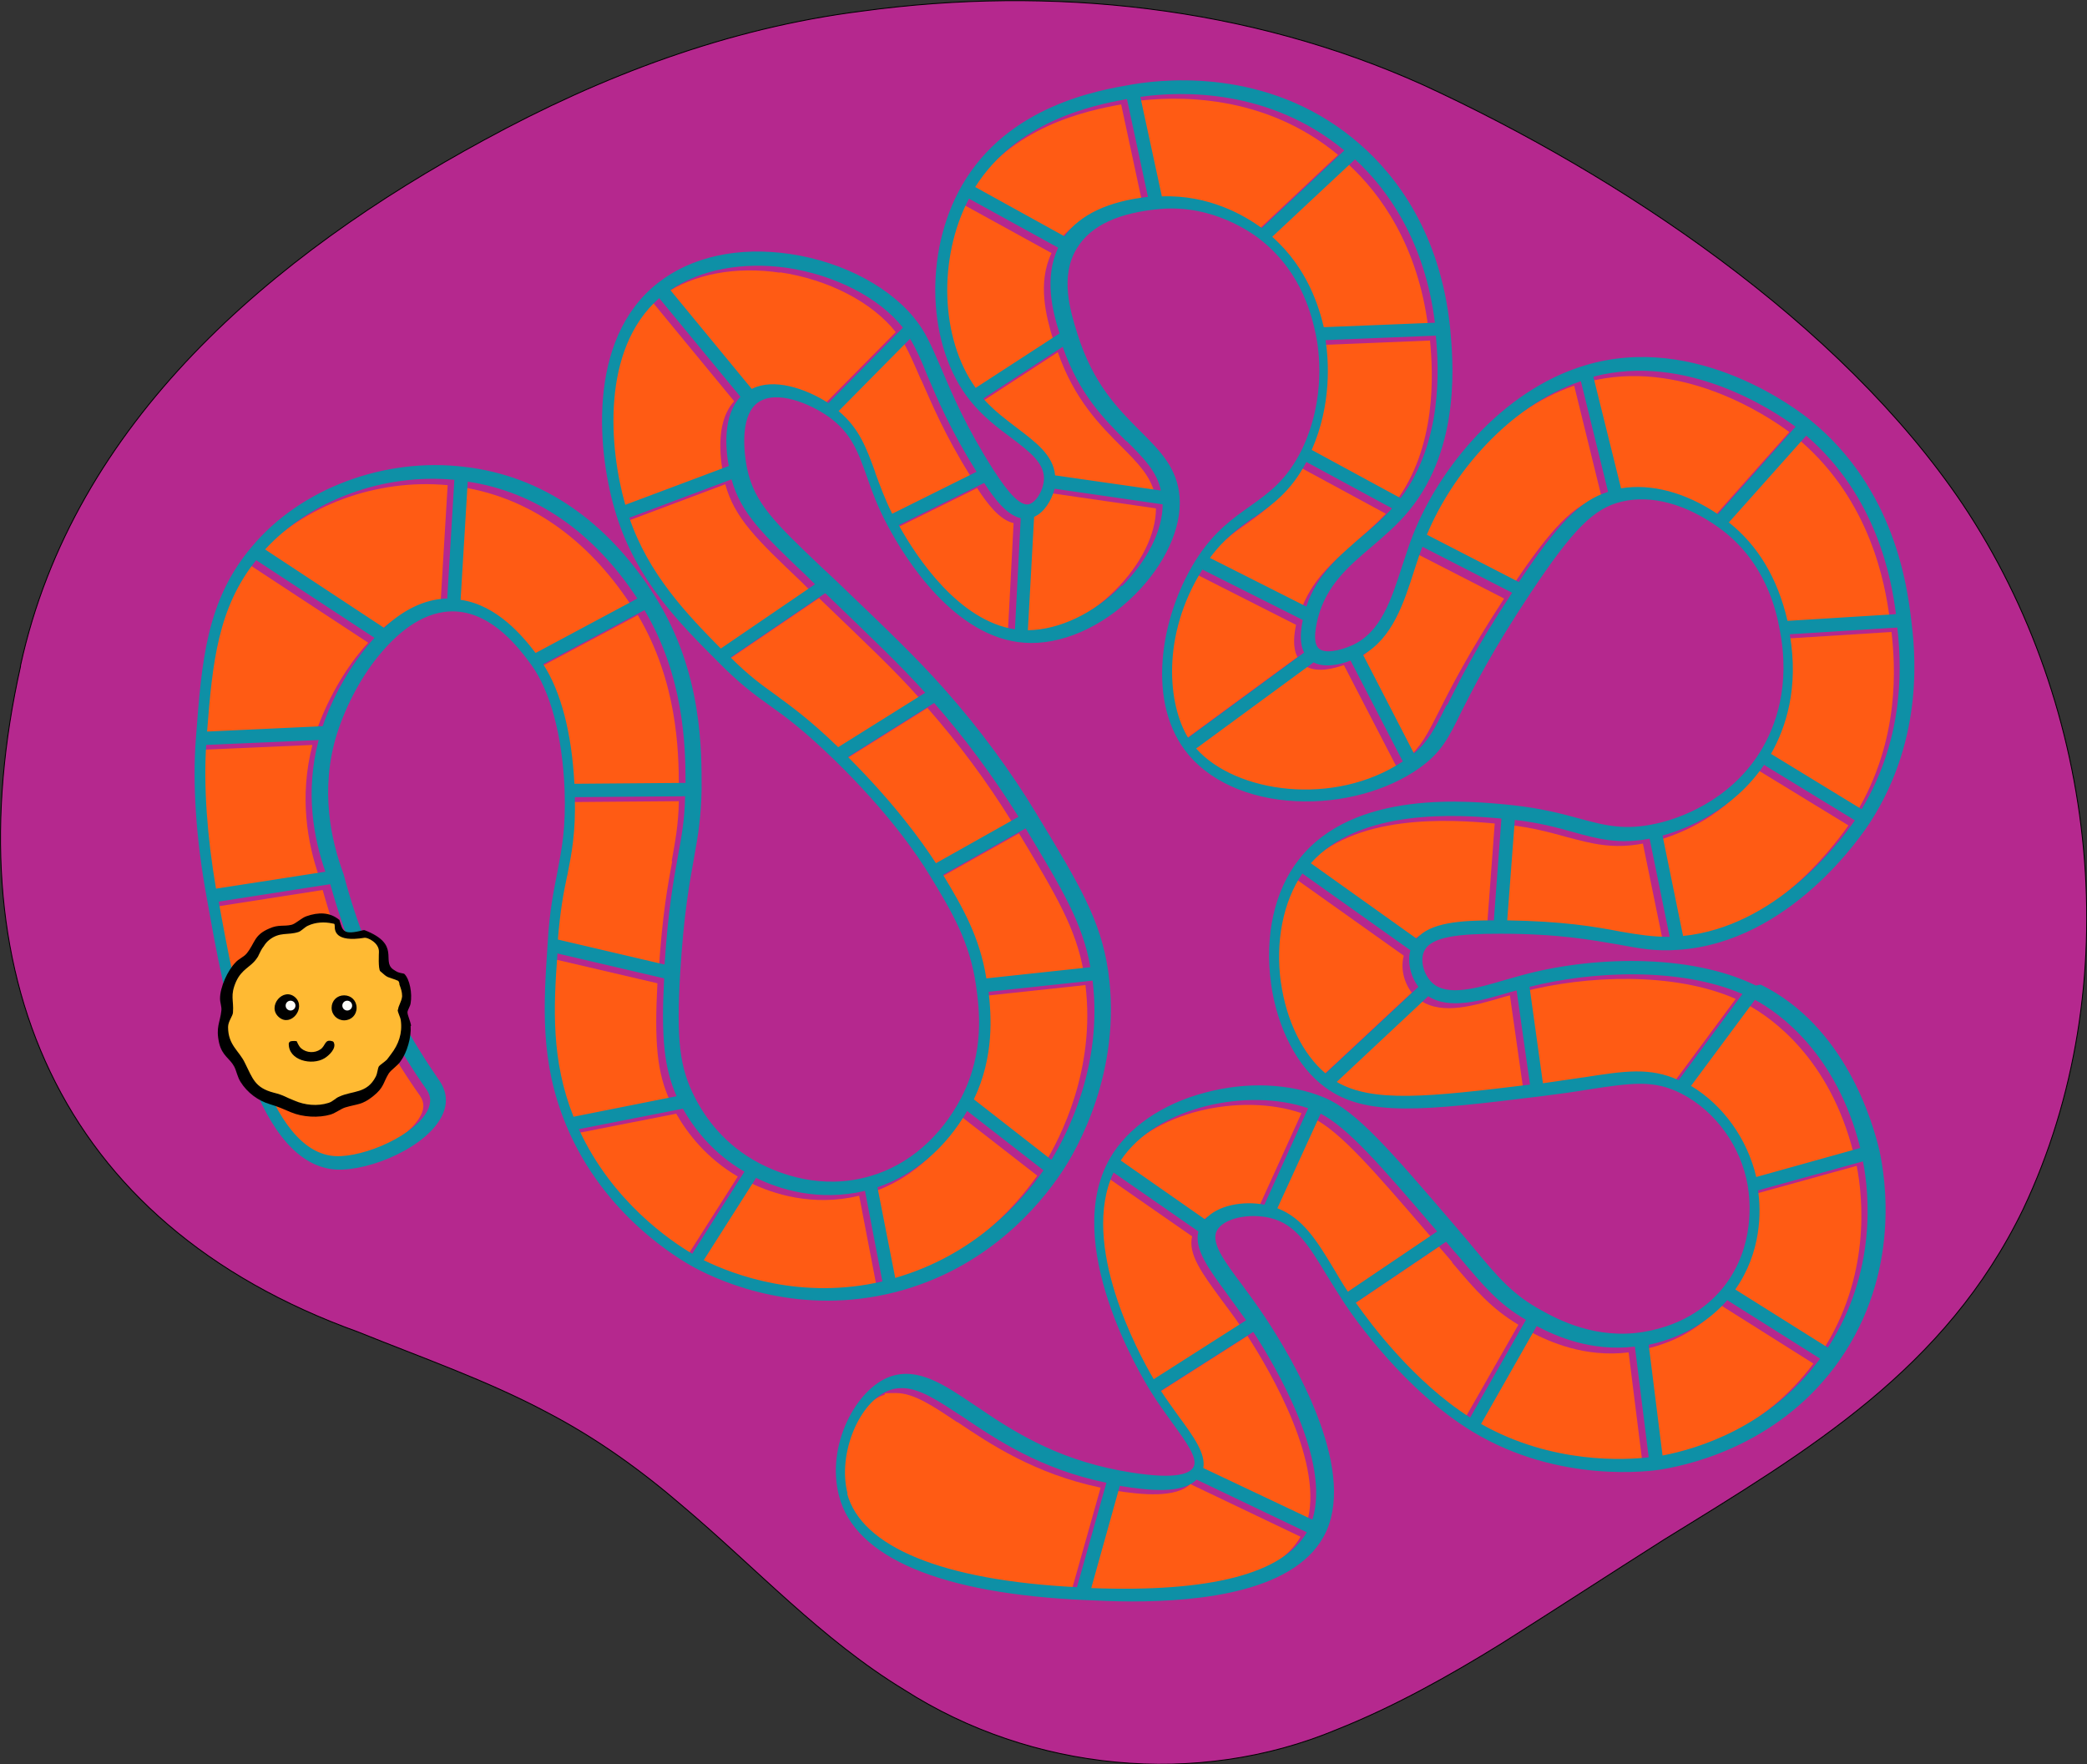 <?xml version="1.0" encoding="UTF-8"?>
<svg id="Layer_2" xmlns="http://www.w3.org/2000/svg" version="1.1" viewBox="0 0 467.6 395.3">
  <rect x="0" y="0" width="467.6" height="395.3" fill="#333333" stroke="none"/>
  <!-- Generator: Adobe Illustrator 29.5.1, SVG Export Plug-In . SVG Version: 2.1.0 Build 141)  -->
  <defs>
    <style>
      .st0 {
        fill: #fdfdf9;
      }

      .st1 {
        fill: #b5288e;
        stroke: #000;
        stroke-miterlimit: 10;
        stroke-width: 0.2px;
      }

      .st2 {
        fill: #ffba33;
      }

      .st3 {
        fill: #0e90a6;
      }

      .st4 {
        fill: #ff5b14;
      }
    </style>
  </defs>
  <g id="_10801080_px_Logo_1">
    <g id="Graphic_Elements">
      <g>
        <path
          class="st1"
          d="M4.6,149.3c-15.2,68,7.8,124.7,75.6,149.1,14.6,5.9,29,10.9,42.5,18.1,10.9,5.7,20.8,12.8,30.1,20.8,16.5,13.9,31.2,30,49.8,41.3,28.4,18.2,65.6,22,96.9,8.9,12.6-5,25-11.9,36.8-19.2,12.2-7.7,24.3-15.6,36.6-23.4,32.6-20.1,63-38.1,80.4-74,23.7-50,16.9-112.4-13.6-158-27.5-40.8-76.8-73.6-120.9-93.9C279.7,1.4,235.6-3.3,193.1,2.5c-30.1,3.8-58.3,14.5-84.7,28.9C61.2,57,16.5,94.5,4.6,149.1v.2s0,0,0,0Z" />
        <path
          class="st4"
          d="M174.8,61.1c-10-1.5-19.4.3-26.1,4.9l18.2,22.1c4.8-2.4,11.9-.2,17.1,3.2l16.7-16.9c-5.3-6.7-15.1-11.8-26-13.4h0Z" />
        <path
          class="st4"
          d="M138.7,114.2l23.2-8.7c-.7-4.1-1.3-11.4,2.6-15.6l-18.2-22.1c-13.1,11.5-11.2,33.7-7.6,46.3Z" />
        <path class="st4" d="M320.3,76.3l-24.6,1c.7,4.6,1.4,14.4-3.1,24.6l19.9,10.8c9.5-12.5,8.6-29.2,7.9-36.4h0Z" />
        <path
          class="st4"
          d="M139.6,117.1c4.3,12.6,12.8,21.5,20.5,29.3l21.1-14.4-1.6-1.6c-10.1-9.6-15-14.3-17.1-21.9l-22.9,8.6h0Z" />
        <path
          class="st4"
          d="M172.4,156.8c3.5,2.6,7.5,5.4,14,11.7l19.5-12.2c-5.6-6.3-11.6-11.9-22.4-22.3l-21.2,14.4c4.1,4,6.9,6.1,10.1,8.4h0Z" />
        <path class="st4" d="M219,109.3l-19.2,9.5c4.1,7.4,13.5,21.4,26,23.3l1.3-24.9c-3.1-.7-5.8-4.2-8.2-7.9h0Z" />
        <path
          class="st4"
          d="M219,90.4c2.4,2.6,5.1,4.7,7.6,6.6,4.1,3.1,8,6.1,8.5,10.6l23.7,3.4c-.9-4.3-3.9-7.3-7.6-11-4.7-4.7-10.5-10.5-14.2-21.1l-17.8,11.6h0Z" />
        <path
          class="st4"
          d="M254.1,22.8l4.8,22.2c10.6-.4,18.6,4.3,22.4,7.1l18.5-17.4c-16.8-13.9-36.5-13.2-45.7-12h0Z" />
        <path class="st4" d="M320,73.4c-2.3-18.4-10.7-30-17.9-36.6l-18.5,17.3c8,7.1,10.5,16,11.5,20.2l24.9-1h0Z" />
        <path class="st4" d="M217.1,43l20.1,11.1c3.6-4.9,9.9-7.9,18.7-8.8l-4.7-21.9c-7.9,1.4-24.7,5-34,19.7h0Z" />
        <path
          class="st4"
          d="M230.3,116.8l-1.4,25.4c6.9,0,14.7-3.7,21-10,5.7-5.7,9.1-12.5,9.1-18.3l-24.2-3.5c-.6,2.7-2.3,5.3-4.6,6.3h0Z" />
        <path class="st4" d="M235.6,56.7l-20-11c-7,13.4-6.4,31.5,1.5,42.4l18.8-12.2c-1.5-5-3.5-12.5-.3-19.2h0Z" />
        <path
          class="st4"
          d="M208.2,194.5l18.5-10.4c-5.5-8.9-11.8-17.4-18.9-25.5l-19.3,12.1c10.5,10.4,16.6,19,19.7,23.8h0Z" />
        <path
          class="st4"
          d="M206.4,85.2c-1.4-3.2-2.5-5.9-3.9-8.3l-16,16.2c4.7,3.9,6.3,8.5,8.2,13.7,1,2.8,2.1,5.8,3.8,9.2l18.9-9.4c-5.8-9.3-8.6-16.1-11-21.5h0Z" />
        <path
          class="st4"
          d="M150.5,192.9c.8-4.5,1.5-8.1,1.6-13.4l-24.7.2c.2,7.9-.7,12.4-1.7,17.6-.8,3.8-1.6,8.1-2.1,14.4l24,5.6c.8-12.3,2-18.9,3-24.3h0Z" />
        <path class="st4" d="M152.1,176.5c0-8.5-.4-23.9-9.2-38.7l-22.7,12.1c4,6.2,6.4,15.4,7,26.8l24.9-.2h0Z" />
        <path class="st4" d="M57.9,124.3l26.7,17.5c4.1-3.8,8.9-6.4,14.1-6.5l1.6-26.6c-15.9-1.5-32.3,4.5-42.4,15.6Z" />
        <path
          class="st4"
          d="M103.3,109.1l-1.6,26.5c8.2,1.2,13.9,8.2,16.7,11.9l22.8-12.2c-9.8-14.8-22.9-23.9-38-26.2Z" />
        <path
          class="st4"
          d="M72.4,260.1c5.8.9,17.7-3.6,21.4-9.4,1.3-1.9,1.4-3.6.3-5.2-3.4-4.8-6.5-9.8-9.3-15-5.3-9.8-9.5-20.3-12.5-31.1l-25,3.9c3.8,21.1,10.1,54.5,25,56.9Z" />
        <path class="st4" d="M70,166.9l-25.2,1.1c-.6,9.2.2,20.5,2.2,32.2l24.5-3.8c-2.6-7.4-4.5-17.9-1.5-29.5h0Z" />
        <path
          class="st4"
          d="M151.6,249.5l-23.4,4.6c7.5,16.3,20.6,25.2,25.4,27.9l11.7-18.4c-7-4.1-11.3-9.7-13.8-14.1h0Z" />
        <path class="st4" d="M195.2,267.1l4,20.4c17.4-5,28-16.7,33.2-24.1l-17.1-13.3c-4.7,8.3-11.8,14.3-20.1,17.1h0Z" />
        <path class="st4" d="M216.7,247.3l17.3,13.5c3.6-5.9,11.5-21.2,9.2-40.1l-23.3,2.5c.7,5.3,1.3,14.4-3.3,24.1h0Z" />
        <path
          class="st4"
          d="M219.5,220.3l23.3-2.5c-1.7-9.8-6.2-17.3-14.5-31.1l-18.5,10.4c4.4,7.3,8.2,13.9,9.7,23.2h0Z" />
        <path class="st4" d="M168,265l-11.7,18.4c6.9,3.4,21.9,9,40.1,4.8l-3.9-20.3c-10.4,2.5-19.3-.4-24.4-2.9Z" />
        <path class="st4" d="M147.3,220.3l-24-5.6c-.8,12.2-1.3,23.9,3.7,36.5l23.1-4.6c-2.9-6.3-3.5-13-2.8-26.4h0Z" />
        <path class="st4" d="M45,165l25.9-1.2c2.1-6.2,6.2-14,11.6-19.8l-26.5-17.4c-8.5,10.7-9.8,23.1-11,38.4h0Z" />
        <path class="st4" d="M367.9,302.4l3.1,24.8c7.9-1.5,24-6.5,35.3-21.7l-20.8-13.1c-3.3,3.8-8.8,8.2-17.6,10h0Z" />
        <path
          class="st4"
          d="M325.4,282.8c-.9-1.1-1.9-2.2-3-3.5l-20.3,13.7c3.3,4.7,13,17.7,25.6,25.7l12.5-21.9c-6-3.6-9.5-7.6-14.9-14h0Z" />
        <path
          class="st4"
          d="M303.6,121.5c2.3-2,4.7-4.1,6.9-6.4l-19.2-10.4c-3.5,6.6-7.8,9.6-11.8,12.5-3.3,2.3-6.6,4.7-9.8,9.1l21.6,10.9c2.4-7.1,7.4-11.4,12.3-15.6h0Z" />
        <path
          class="st4"
          d="M294.4,250.6l-9.7,21.2c5.7,2.1,8.8,7.2,12.6,13.5,1,1.7,2,3.4,3.2,5.2l20-13.5c-12.9-15-20-23.2-26.1-26.4h0Z" />
        <path
          class="st4"
          d="M262.6,318.2c3.4,4.7,6.1,8.5,5.6,11.7l24.5,11.6c4.3-13.1-8-34.2-13.2-42.2l-20.7,13.2c1.3,2,2.7,3.9,3.9,5.6h0Z" />
        <path
          class="st4"
          d="M267.1,277l-19-13.2c-7.7,16.1,5.5,40.4,9,46.3l20.7-13.2c-1.4-2.1-2.9-4-4.2-5.8-4.1-5.6-7.5-10.1-6.5-14.1h0Z" />
        <path class="st4" d="M249.6,261.1l18.9,13.2c2.8-3.1,8.5-4.1,13.3-3.3l9.8-21.6c-13.3-4.6-33.9-.6-42,11.7h0Z" />
        <path class="st4" d="M334.9,184.5c-9.9-.9-31.7-2.4-42.7,10l23.7,16.9c3-3.6,9.8-4.1,17.3-4.1l1.7-22.8h0Z" />
        <path
          class="st4"
          d="M341.3,244.1l-3-21.1c-.5.1-1,.3-1.5.4-6.4,1.9-13.5,4-18.3.9l-20.5,19.2c8.1,4.7,20.4,3.4,43.3.6h0Z" />
        <path
          class="st4"
          d="M353.2,242.5c9.5-1.4,15-2.3,21.4.6l14.3-19.3c-13.9-6.1-33.5-5.3-47.7-1.6l3,21.6c3.4-.4,6.3-.9,8.9-1.3Z" />
        <path
          class="st4"
          d="M392,264.9l23.3-6.5c-5.3-21.2-18.3-30.3-23.6-33.2l-14.4,19.4c7.2,4.3,12.7,11.8,14.6,20.4h0Z" />
        <path class="st4" d="M387.4,290l20.7,13c11.1-16.9,9.3-34.7,7.9-41.8l-23.5,6.5c.6,4.7.8,13.8-5.1,22.2h0Z" />
        <path class="st4" d="M342.9,298.3l-12.5,22c16,9.1,32.5,8.1,37.6,7.5l-3.1-24.8c-9.9,1.2-17.8-2.4-22-4.6Z" />
        <path class="st4" d="M423.4,138.7c-1-7.9-4.3-26.4-20.1-40l-17.3,19.4c6.6,5.2,11,12.6,13.2,22.1l24.3-1.5Z" />
        <path
          class="st4"
          d="M318.2,120.8l20.6,10.6c8.9-13.3,13.8-18.3,20-20.2l-6.1-24.8c-16.3,5.6-28.9,21-34.5,34.4Z" />
        <path class="st4" d="M249.5,333.9l-6.4,22.9c26.8,1,43-3.2,48.3-12.5l-24.7-11.8c-3.2,3.1-10.6,2.5-17.2,1.4h0Z" />
        <path
          class="st4"
          d="M315.3,128.9c-2.4,7.5-4.9,15.2-11.5,19l11.4,22.1c3.2-2.7,4.6-5.5,7.3-10.8,2.6-5.2,6.6-13,14.5-25.1l-20.1-10.3c-.6,1.7-1.2,3.5-1.8,5.2h0Z" />
        <path class="st4" d="M290.4,140l-22.5-11.4c-9.3,14.9-7.6,30.4-3.2,37.7l26-19.1c-1.2-2.3-.7-5.3-.3-7.3h0Z" />
        <path class="st4" d="M292.8,149.4l-26.3,19.3c8.9,10,30.9,13.1,46.3,2.9l-11.7-22.6c-2.3.8-5.8,1.7-8.3.4h0Z" />
        <path class="st4" d="M355.6,85.6l6.2,25c6.8-1.1,14.4.9,21.7,5.8l17.4-19.6c-5.1-3.8-24.6-16.7-45.3-11.2h0Z" />
        <path
          class="st4"
          d="M214.4,318.6c-5.5-3.7-9.7-6.5-13.7-6.5s-1.8.1-2.6.4c-7,2.4-11.9,14.4-9.6,23.2,3.2,12.1,21.4,19.5,51.5,21l6.6-23.4c-14.8-3.1-24.8-9.8-32.1-14.7h0Z" />
        <path class="st4" d="M423.7,141.6l-24,1.5c2,12-1,21-4.2,26.8l20.3,12.4c10.1-16.7,8.8-33.6,8-40.7h0Z" />
        <path
          class="st4"
          d="M314.5,214.1l-24.2-17.2c-4.3,6.3-6.1,15.3-4.8,24.5,1.2,8.6,4.9,16.1,10,20.4l20.8-19.4c-1.8-2.4-2.5-5.5-1.8-8.2h0Z" />
        <path
          class="st4"
          d="M372.6,211l-4.5-22c-6.9,1.3-11.5,0-17.2-1.5-3.6-1-7.6-2.1-13-2.7l-1.7,22.5c12.5.1,19.5,1.4,25.3,2.5,4,.7,7.2,1.3,11.1,1.2h0Z" />
        <path
          class="st4"
          d="M414.1,184.9l-20.3-12.4c-7,10.3-17.4,14.4-22.8,15.9l4.6,22.5c20.6-2.1,34.7-20.5,38.5-25.9h0Z" />
        <path
          class="st3"
          d="M393.4,220.8c-15.1-7.4-37.4-6.5-52.8-2.2-1,.3-2.1.6-3.2.9-6.1,1.8-13.1,3.9-16.5.7-1.9-1.8-2.8-5-1.8-7.1,1.5-3.3,7.9-3.9,17-3.9,13.2,0,20.5,1.4,26.4,2.4,4.8.9,8.5,1.6,13.6,1.2,25-1.7,41.2-25.9,43-28.7,12.3-19.2,9.9-38.9,9.1-45.4-.9-7.2-3.6-29.1-22.5-44.5-2.5-2.1-25.5-20-50.7-12.3-18.5,5.6-32.6,23.1-38.4,37.9-.9,2.2-1.6,4.6-2.4,6.9-2.5,7.7-4.8,15-11.3,17.9-2.7,1.2-6.1,1.9-7.4.7-1.1-1-1.1-3.3-.2-6.9,1.9-7.2,6.7-11.4,11.9-15.8,2.9-2.5,5.9-5,8.5-8.2,11.9-14.4,9.8-34.4,9.2-41-2.2-21.2-12.1-34-20.1-41-19-16.7-42-15-51-13.5-7.6,1.3-28,4.7-38.3,22.7-8.6,15-7.8,36.2,1.9,48.2,2.8,3.5,6.2,6.1,9.2,8.3,4.2,3.2,7.5,5.7,7.3,9.4-.2,2.6-1.9,5.2-3.5,5.5-2.6.4-6.2-5.3-7.8-7.7-6.3-9.9-9.2-16.9-11.6-22.5-1.8-4.1-3.1-7.4-5.2-10.3-5.6-7.8-16.6-13.8-28.8-15.6-11.6-1.7-22.1.6-29.6,6.5-16.2,12.7-13.5,38.7-9.3,52,4.5,14.5,14.1,24.2,22.6,32.7,5,5.1,8.3,7.5,11.8,10,3.8,2.7,7.7,5.6,14.5,12.2,12.1,11.8,18.5,21.2,21.3,25.8,4.8,7.9,9,14.8,10.4,24.8.7,5.1,2,14.7-3.3,25-4.6,8.8-11.8,15.1-20.4,17.6-11,3.2-20.3-.5-24.9-2.9-7.8-4.1-12.1-10.2-14.4-14.7-3.4-6.6-4.2-12.8-3.3-27.9.8-13.3,2.1-20.2,3.1-25.8.9-5,1.6-9,1.7-15.5,0-8.5.2-26.2-10.4-43-10.7-17-25.4-27.1-42.7-29.1-17.9-2.2-36.7,4.8-47.6,17.8-10.3,12.1-11.3,25.7-12.6,42.9-.8,10.1,0,22.7,2.4,35.7,4.1,23.1,10.4,58.1,27.7,60.9,6.9,1.1,20-3.9,24.4-10.8,1.9-2.9,2-5.9.3-8.6h0c-3.3-4.8-6.4-9.7-9.1-14.8-5.4-10-9.7-20.7-12.6-31.8h0c-2.8-7.5-5.4-19-1.5-31.5,2.1-6.6,5.8-13.5,10.2-18.5,3.7-4.3,9.5-9.3,16.5-8.9,8.4.5,14.3,8.5,16.8,11.9,4.3,5.9,7,15.9,7.5,28,.3,8.6-.6,13.1-1.6,18.4-.8,4.1-1.8,8.8-2.2,16.1-.9,13.6-1.8,26.5,4.2,40.8,8.4,20.2,25.4,30,28.7,31.8,6.5,3.5,23.8,10.9,45,5.5,20.3-5.2,32.1-19.1,37.3-26.9,3.3-4.9,13.6-22.6,10.4-45-1.7-11.5-6.4-19.3-15.9-35-5.9-9.8-12.9-19.3-20.8-28.2-6.3-7.1-12.4-12.9-24.6-24.6l-3-2.8c-10.3-9.8-15-14.3-16.6-22-1.1-5.5-1.1-12.3,2.4-14.8,4.2-3,11.8.3,15.9,3.2,5,3.6,6.5,7.7,8.5,13.3,1.1,3.2,2.4,6.8,4.6,10.9,4,7.6,15.1,25.3,30.7,26.4,8.1.6,17.4-3.4,24.8-10.8,6.7-6.7,10.5-14.9,10-21.8-.5-6.5-4.3-10.3-8.8-14.8-5-5-10.6-10.6-14.1-21.8-1.6-5.1-4-12.9-.1-19.2,3.1-5.1,9.4-8,18.9-8.8,11.6-.9,20.3,5.3,22.6,7.2,9.1,7.4,11.2,17.2,12,20.9.7,3.2,2.4,14.3-3.1,25.8-3.4,6.9-7.4,9.7-11.6,12.7-3.8,2.7-7.8,5.5-11.6,11.2-8.1,12.2-11.9,31.6-3,43.5,5,6.7,14.1,10.9,24.9,11.4,10.1.5,20.4-2.3,27.6-7.4,4.9-3.5,6.5-6.6,9.6-13,2.7-5.3,6.8-13.4,15.3-26.2,9.6-14.4,14.2-19,20.4-20.5,6.7-1.6,14.4.5,21.8,5.8,10.5,7.5,12.9,18.8,13.6,22.6,2.6,12.8-.9,22.1-4.3,27.6-7,11.3-18.6,15.1-23.2,16.1-7.1,1.6-11.4.5-17.3-1.1-4-1.1-8.6-2.3-15-3-9.8-1-35.6-3.6-47.9,12.2-5.5,7-7.7,17.2-6.2,27.9,1.4,9.9,5.9,18.6,12.1,23.1,9.1,6.8,22.3,5.2,48.5,2,4-.5,7.5-1,10.5-1.5,9.8-1.5,14.7-2.2,20.8.9,7.6,3.9,13.4,11.8,14.9,20.7.5,3,1.7,13.5-5.3,22.5-3,3.8-8.5,8.6-18,10.2-10.7,1.8-19.3-2.8-22.9-4.8-6.4-3.5-9.6-7.2-15.3-14.1-1.2-1.4-2.4-2.9-3.8-4.5-14.9-17.4-22.4-26.1-29.6-29.1-7.7-3.2-17.4-3.6-26.7-1.1-9.6,2.5-17.4,7.9-21.3,14.7-11,19.1,7,48.8,9.1,52.2,1.6,2.6,3.3,4.9,4.8,7,3.2,4.4,5.9,8.1,4.8,10-.9,1.6-4.4,3-16.3.8-15.1-2.8-24.8-9.3-32.6-14.6-7.1-4.8-12.8-8.6-19-6.5-7.7,2.7-14.5,15.5-11.5,26.8,3.6,13.8,22.8,21.9,55.4,23.3,2.5.1,6.1.3,10.2.3,14.9,0,37.4-2,43.6-15.8,6.5-14.6-7.4-38.3-13.7-47.8-1.7-2.6-3.5-5-5.1-7.2-4-5.3-7.1-9.5-5.8-12.2,1.4-2.8,7.1-4.1,12.1-2.9,5.6,1.4,8.5,6.1,12.5,12.7,1.3,2.1,2.6,4.2,4.1,6.5,2.1,3.2,13.5,19.5,28.7,28.7,19.4,11.7,40.1,8.8,42.4,8.4,7.7-1.3,27-6.2,39.8-24.5,13.7-19.7,10.2-40.9,8.9-46.9-1.5-6.4-7.7-27.9-26.6-37.2h0ZM217.1,44.5l20,11c-3.2,6.7-1.3,14.2.3,19.2l-18.8,12.2c-7.9-11-8.5-29-1.5-42.4h0ZM86.4,229.3c2.8,5.1,5.9,10.2,9.3,15,1,1.6.9,3.3-.3,5.2-3.8,5.8-15.7,10.4-21.4,9.4-14.9-2.4-21.2-35.9-25-56.9l25-3.9c3,10.8,7.2,21.3,12.5,31.1ZM72.9,195.3l-24.5,3.8c-2-11.7-2.8-23-2.2-32.2l25.2-1.1c-3.1,11.6-1.1,22.1,1.5,29.5h0ZM72.3,162.7l-25.9,1.2c1.2-15.4,2.4-27.7,11-38.4l26.5,17.4c-5.4,5.9-9.5,13.6-11.6,19.8ZM86.1,140.7l-26.7-17.6c10.2-11.1,26.5-17.1,42.4-15.6l-1.6,26.6c-5.2.1-10,2.7-14.1,6.5ZM103.2,134.4l1.6-26.5c15.2,2.3,28.2,11.3,38,26.2l-22.8,12.2c-2.8-3.7-8.6-10.7-16.7-11.9ZM121.7,148.8l22.7-12.1c8.8,14.8,9.2,30.3,9.2,38.7l-24.9.2c-.6-11.4-3-20.6-7-26.8h0ZM127.1,196.2c1-5.1,1.9-9.6,1.7-17.6l24.7-.2c-.1,5.3-.8,9-1.6,13.4-1,5.4-2.2,12.1-3,24.3l-23.9-5.6c.5-6.4,1.3-10.7,2.1-14.4h0ZM124.8,213.6l24,5.6c-.7,13.3,0,20.1,2.8,26.4l-23.1,4.6c-5-12.6-4.5-24.3-3.6-36.5ZM129.6,253l23.4-4.6c2.5,4.4,6.7,10,13.8,14.1l-11.7,18.4c-4.7-2.8-17.9-11.6-25.4-27.9h0ZM157.7,282.3l11.7-18.4c5.1,2.5,14,5.4,24.4,2.9l3.9,20.3c-18.1,4.2-33.2-1.4-40.1-4.8ZM200.6,286.4l-4-20.4c8.3-2.8,15.3-8.8,20.1-17.1l17.1,13.3c-5.2,7.4-15.8,19.1-33.2,24.1h0ZM235.5,259.8l-17.3-13.5c4.6-9.6,3.9-18.8,3.3-24.1l23.3-2.5c2.3,18.9-5.6,34.2-9.2,40.1h0ZM244.3,216.7l-23.3,2.5c-1.5-9.3-5.3-15.9-9.7-23.2l18.5-10.4c8.3,13.8,12.8,21.3,14.5,31.1h0ZM228.2,183l-18.5,10.4c-3.1-4.8-9.2-13.3-19.7-23.8l19.3-12.1c7.1,8.1,13.4,16.7,18.9,25.5h0ZM207.3,155.2l-19.5,12.2c-6.5-6.3-10.5-9.1-14-11.7-3.2-2.3-6-4.3-10.1-8.4l21.2-14.4c10.8,10.4,16.8,16.1,22.4,22.3h0ZM181,129.3l1.6,1.6-21.1,14.4c-7.7-7.8-16.2-16.7-20.5-29.3l22.9-8.6c2.1,7.6,7,12.3,17.1,21.9h0ZM163.3,104.4l-23.2,8.7c-3.6-12.6-5.5-34.8,7.6-46.3l18.2,22.1c-3.9,4.1-3.4,11.4-2.6,15.6ZM168.4,87.1l-18.2-22.1c6.7-4.6,16.1-6.4,26.1-5,10.8,1.6,20.7,6.7,26,13.4l-16.7,16.9c-5.3-3.4-12.3-5.6-17.1-3.2h0ZM196.1,105.8c-1.9-5.2-3.5-9.8-8.2-13.7l16-16.2c1.4,2.3,2.6,5,3.9,8.3,2.3,5.4,5.2,12.2,11,21.5l-18.9,9.4c-1.7-3.4-2.8-6.5-3.8-9.2h0ZM201.3,117.7l19.2-9.5c2.4,3.7,5.1,7.2,8.2,7.9l-1.3,24.9c-12.5-1.9-21.9-15.9-26-23.3h0ZM251.3,131.2c-6.3,6.3-14,9.9-21,10l1.4-25.4c2.3-1,3.9-3.7,4.6-6.3l24.2,3.5c0,5.8-3.4,12.6-9.1,18.3h0ZM252.5,98.9c3.7,3.7,6.7,6.7,7.6,11l-23.7-3.4c-.4-4.5-4.3-7.4-8.5-10.6-2.5-1.9-5.2-3.9-7.6-6.6l17.8-11.6c3.7,10.7,9.5,16.4,14.2,21.1h0ZM238.6,53l-20.1-11.1c9.3-14.7,26.1-18.3,34-19.7l4.7,21.9c-8.8,1-15.1,3.9-18.7,8.8ZM260.3,43.9l-4.8-22.2c9.2-1.3,28.9-1.9,45.7,12l-18.5,17.4c-3.8-2.8-11.8-7.5-22.4-7.1h0ZM285.1,53l18.5-17.3c7.2,6.6,15.6,18.2,17.9,36.6l-24.9,1c-1-4.2-3.5-13.1-11.5-20.2h0ZM297.1,76.2l24.6-1c.7,7.2,1.6,23.9-7.9,36.4l-19.9-10.8c4.5-10.2,3.8-20.1,3.1-24.6h0ZM280.9,116c4.1-2.9,8.3-5.8,11.8-12.5l19.2,10.4c-2.2,2.4-4.5,4.4-6.9,6.4-4.9,4.2-10,8.5-12.3,15.6l-21.6-10.9c3.2-4.4,6.6-6.8,9.8-9.1h0ZM269.4,127.6l22.5,11.3c-.4,2-.9,5,.3,7.3l-26,19.1c-4.5-7.4-6.1-22.8,3.2-37.7h0ZM268,167.7l26.3-19.3c2.5,1.3,6,.5,8.3-.4l11.7,22.6c-15.4,10.2-37.4,7.1-46.3-2.9h0ZM324.1,158c-2.7,5.4-4.1,8.1-7.3,10.8l-11.4-22.1c6.6-3.8,9.1-11.5,11.5-19,.6-1.7,1.1-3.5,1.8-5.2l20.1,10.3c-8,12.1-11.9,19.9-14.5,25.1h0ZM340.3,130.4l-20.6-10.6c5.6-13.5,18.2-28.8,34.5-34.4l6.1,24.8c-6.2,1.9-11.1,6.9-20,20.2h0ZM363.2,109.4l-6.2-25c20.7-5.5,40.3,7.5,45.3,11.2l-17.4,19.6c-7.3-4.9-14.9-6.9-21.7-5.8h0ZM387.4,117l17.3-19.4c15.8,13.6,19.1,32.1,20.1,40l-24.3,1.5c-2.2-9.5-6.6-16.9-13.2-22.1h0ZM401.1,142.1l24-1.5c.8,7.1,2.1,24-8,40.7l-20.3-12.4c3.3-5.8,6.3-14.8,4.2-26.8h0ZM395.3,171.4l20.3,12.4c-3.8,5.4-17.9,23.8-38.5,25.9l-4.6-22.5c5.4-1.5,15.8-5.6,22.8-15.9h0ZM369.6,187.9l4.5,22c-3.9,0-7.1-.5-11.1-1.2-5.7-1.1-12.8-2.3-25.3-2.5l1.7-22.5c5.4.6,9.4,1.7,13,2.7,5.7,1.6,10.3,2.8,17.2,1.5h0ZM336.4,183.4l-1.7,22.8c-7.5,0-14.3.5-17.3,4.1l-23.7-16.9c11-12.4,32.9-10.9,42.7-10h0ZM287,220.2c-1.3-9.2.5-18.2,4.8-24.5l24.2,17.2c-.7,2.6,0,5.8,1.8,8.2l-20.8,19.4c-5.1-4.3-8.8-11.8-10-20.4h0ZM299.5,242.4l20.5-19.2c4.8,3.1,11.9,1,18.3-.9.5-.1,1-.3,1.5-.4l3,21.1c-22.9,2.8-35.2,4.1-43.3-.6h0ZM354.6,241.4c-2.6.4-5.6.8-8.9,1.3l-3-21.6c14.2-3.6,33.8-4.4,47.7,1.6l-14.3,19.3c-6.4-2.9-11.9-2.1-21.4-.6ZM378.8,243.4l14.4-19.4c5.4,2.9,18.3,12,23.6,33.2l-23.3,6.5c-2-8.5-7.4-16.1-14.6-20.4h0ZM189.9,334.6c-2.3-8.8,2.6-20.8,9.6-23.2.9-.3,1.7-.4,2.6-.4,4,0,8.2,2.9,13.7,6.5,7.4,5,17.4,11.7,32.1,14.7l-6.6,23.4c-30.1-1.5-48.3-9-51.5-21h0ZM244.5,355.8l6.4-22.9c6.7,1.1,14,1.8,17.2-1.4l24.7,11.8c-5.4,9.3-21.6,13.5-48.3,12.5h0ZM294.1,340.5l-24.5-11.6c.6-3.2-2.2-7.1-5.6-11.7-1.2-1.7-2.6-3.6-3.9-5.6l20.7-13.2c5.2,8,17.5,29.1,13.2,42.2h0ZM275,290c1.3,1.8,2.7,3.7,4.2,5.8l-20.7,13.2c-3.5-5.9-16.6-30.2-9-46.3l19,13.2c-1,4,2.4,8.5,6.5,14.1h0ZM270,273.2l-18.9-13.2c8.2-12.3,28.8-16.3,42-11.7l-9.8,21.6c-4.8-.9-10.5.1-13.3,3.3ZM298.8,284.2c-3.8-6.3-6.9-11.3-12.6-13.5l9.7-21.2c6.1,3.2,13.2,11.3,26.1,26.4l-20,13.5c-1.2-1.8-2.2-3.5-3.2-5.2h0ZM303.7,291.9l20.3-13.7c1,1.2,2,2.4,3,3.5,5.4,6.4,8.8,10.5,14.9,14l-12.5,21.9c-12.6-8-22.3-21-25.6-25.7h0ZM331.8,319.1l12.5-22c4.2,2.2,12.1,5.8,22,4.6l3.1,24.8c-5.1.6-21.6,1.6-37.6-7.5ZM372.5,326.1l-3.1-24.8c8.8-1.9,14.3-6.2,17.6-10l20.8,13.1c-11.3,15.3-27.4,20.2-35.3,21.7h0ZM409.5,301.9l-20.7-13c5.9-8.4,5.8-17.5,5.1-22.2l23.5-6.5c1.4,7,3.2,24.8-7.9,41.8h0Z" />
      </g>
    </g>
  </g>
  <g>
    <g>
      <path
        d="M92.1,229.8c-.1-.9-.8-2.3-.8-3,0-.5.6-1.3.7-2,.4-2.3-.2-5.4-1.4-6.6,0,0-.2-.1-.3-.1-1.1-.2-1.3-.3-2.2-.9-2.7-1.9,1.8-5.6-6.4-8.8,0,0-.2,0-.3,0-4.6,1.2-4.6.1-5.3-2.1,0-.1,0-.2-.2-.3-2-1.6-4.5-1.7-7.3-.7-1.1.4-2.4,1.7-3.3,1.9-1.7.4-2.9-.1-4.9.8-3.6,1.5-3.2,3.3-5.2,5.7-.6.7-1.8,1.2-2.4,1.9-1.8,1.8-3.5,5.6-3.5,8.1,0,1,.4,1.8.3,2.7-.3,2.8-1.3,3.7-.5,7.3.7,2.9,2.4,3.4,3.4,5.3.5,1,.7,2.3,1.4,3.4,1.5,2.4,3.9,4.2,6.6,5,2,.6,2.8,1,4.7,1.8,2.6,1.1,6.2,1.3,8.9.5,1.2-.4,2.3-1.3,3.3-1.6,2.7-.8,3.7-.5,6.2-2.5,2.5-2,2.2-3,3.5-5.1.6-.9,2-1.7,2.7-2.8,1.4-1.9,2.4-5.4,2.2-7.8Z" />
      <path
        class="st2"
        d="M89.2,226.2c0-.8.8-1.8.9-3,0-1-.3-1.8-.6-2.6,0-.3-.1-.8-.4-.9-2.5-1-2-.4-3.9-2.1-.5-.5-.3-4.1-.3-4.3.1-2.1-2.6-3.3-3.2-3.2-6.7,1.1-6.7-1.7-6.7-2.6,0-.7-.2-.5-.5-.6-1.8-.4-3.8-.3-5.5.5-.7.3-1.5,1.2-2.1,1.4-2.4.8-4.2-.1-6.6,1.8-.5.4-.9.9-1.2,1.4-.5.6-.8,1.3-1.1,1.9-.1.2-.2.5-.4.7,0,0-.1.2-.2.3-1.3,1.8-3.2,2.2-4.5,5-1.4,3.2-.5,4.1-.7,6.9,0,.8-1.1,2-1.1,3.3,0,4.1,2.5,5.3,3.8,8.1,1.7,3.4,2.2,5.5,6.4,6.6,2.4.6,2.6,1,4.7,1.8,2.3,1,5.1,1.3,7.6.5,1-.3,1.6-1.1,2.4-1.4,3-1.4,6.2-.6,8.2-4.5.4-.8.4-1.8.7-2.3.1-.2,1.3-1,1.8-1.5.3-.4.6-.8.9-1.2,1.7-2.2,2.6-4.7,2.2-7.6-.1-.8-.7-1.7-.7-2.4ZM62.5,227.9c-2.8-2.4,1-6.9,3.7-4.4,2.4,2.3-1,6.7-3.7,4.4ZM72.7,237.1c-2.8,1.7-8.1.5-8-3.3,0-.2.2-.4.4-.5.5-.1,1.2-.1,1.4,0,0,0,.4,1.1,1,1.6,1.2,1,3,1.1,4.3.2,1.2-.8.9-2.4,2.7-1.8.1,0,.3.2.3.3.6,1.3-1.1,2.9-2.1,3.5ZM77.1,228.6c-1.5,0-2.8-1.2-2.8-2.8s1.2-2.8,2.8-2.8,2.8,1.2,2.8,2.8-1.2,2.8-2.8,2.8Z" />
    </g>
    <circle class="st0" cx="77.8" cy="225.3" r="1.1" />
    <circle class="st0" cx="65.1" cy="225.3" r="1.1" />
  </g>
</svg>
